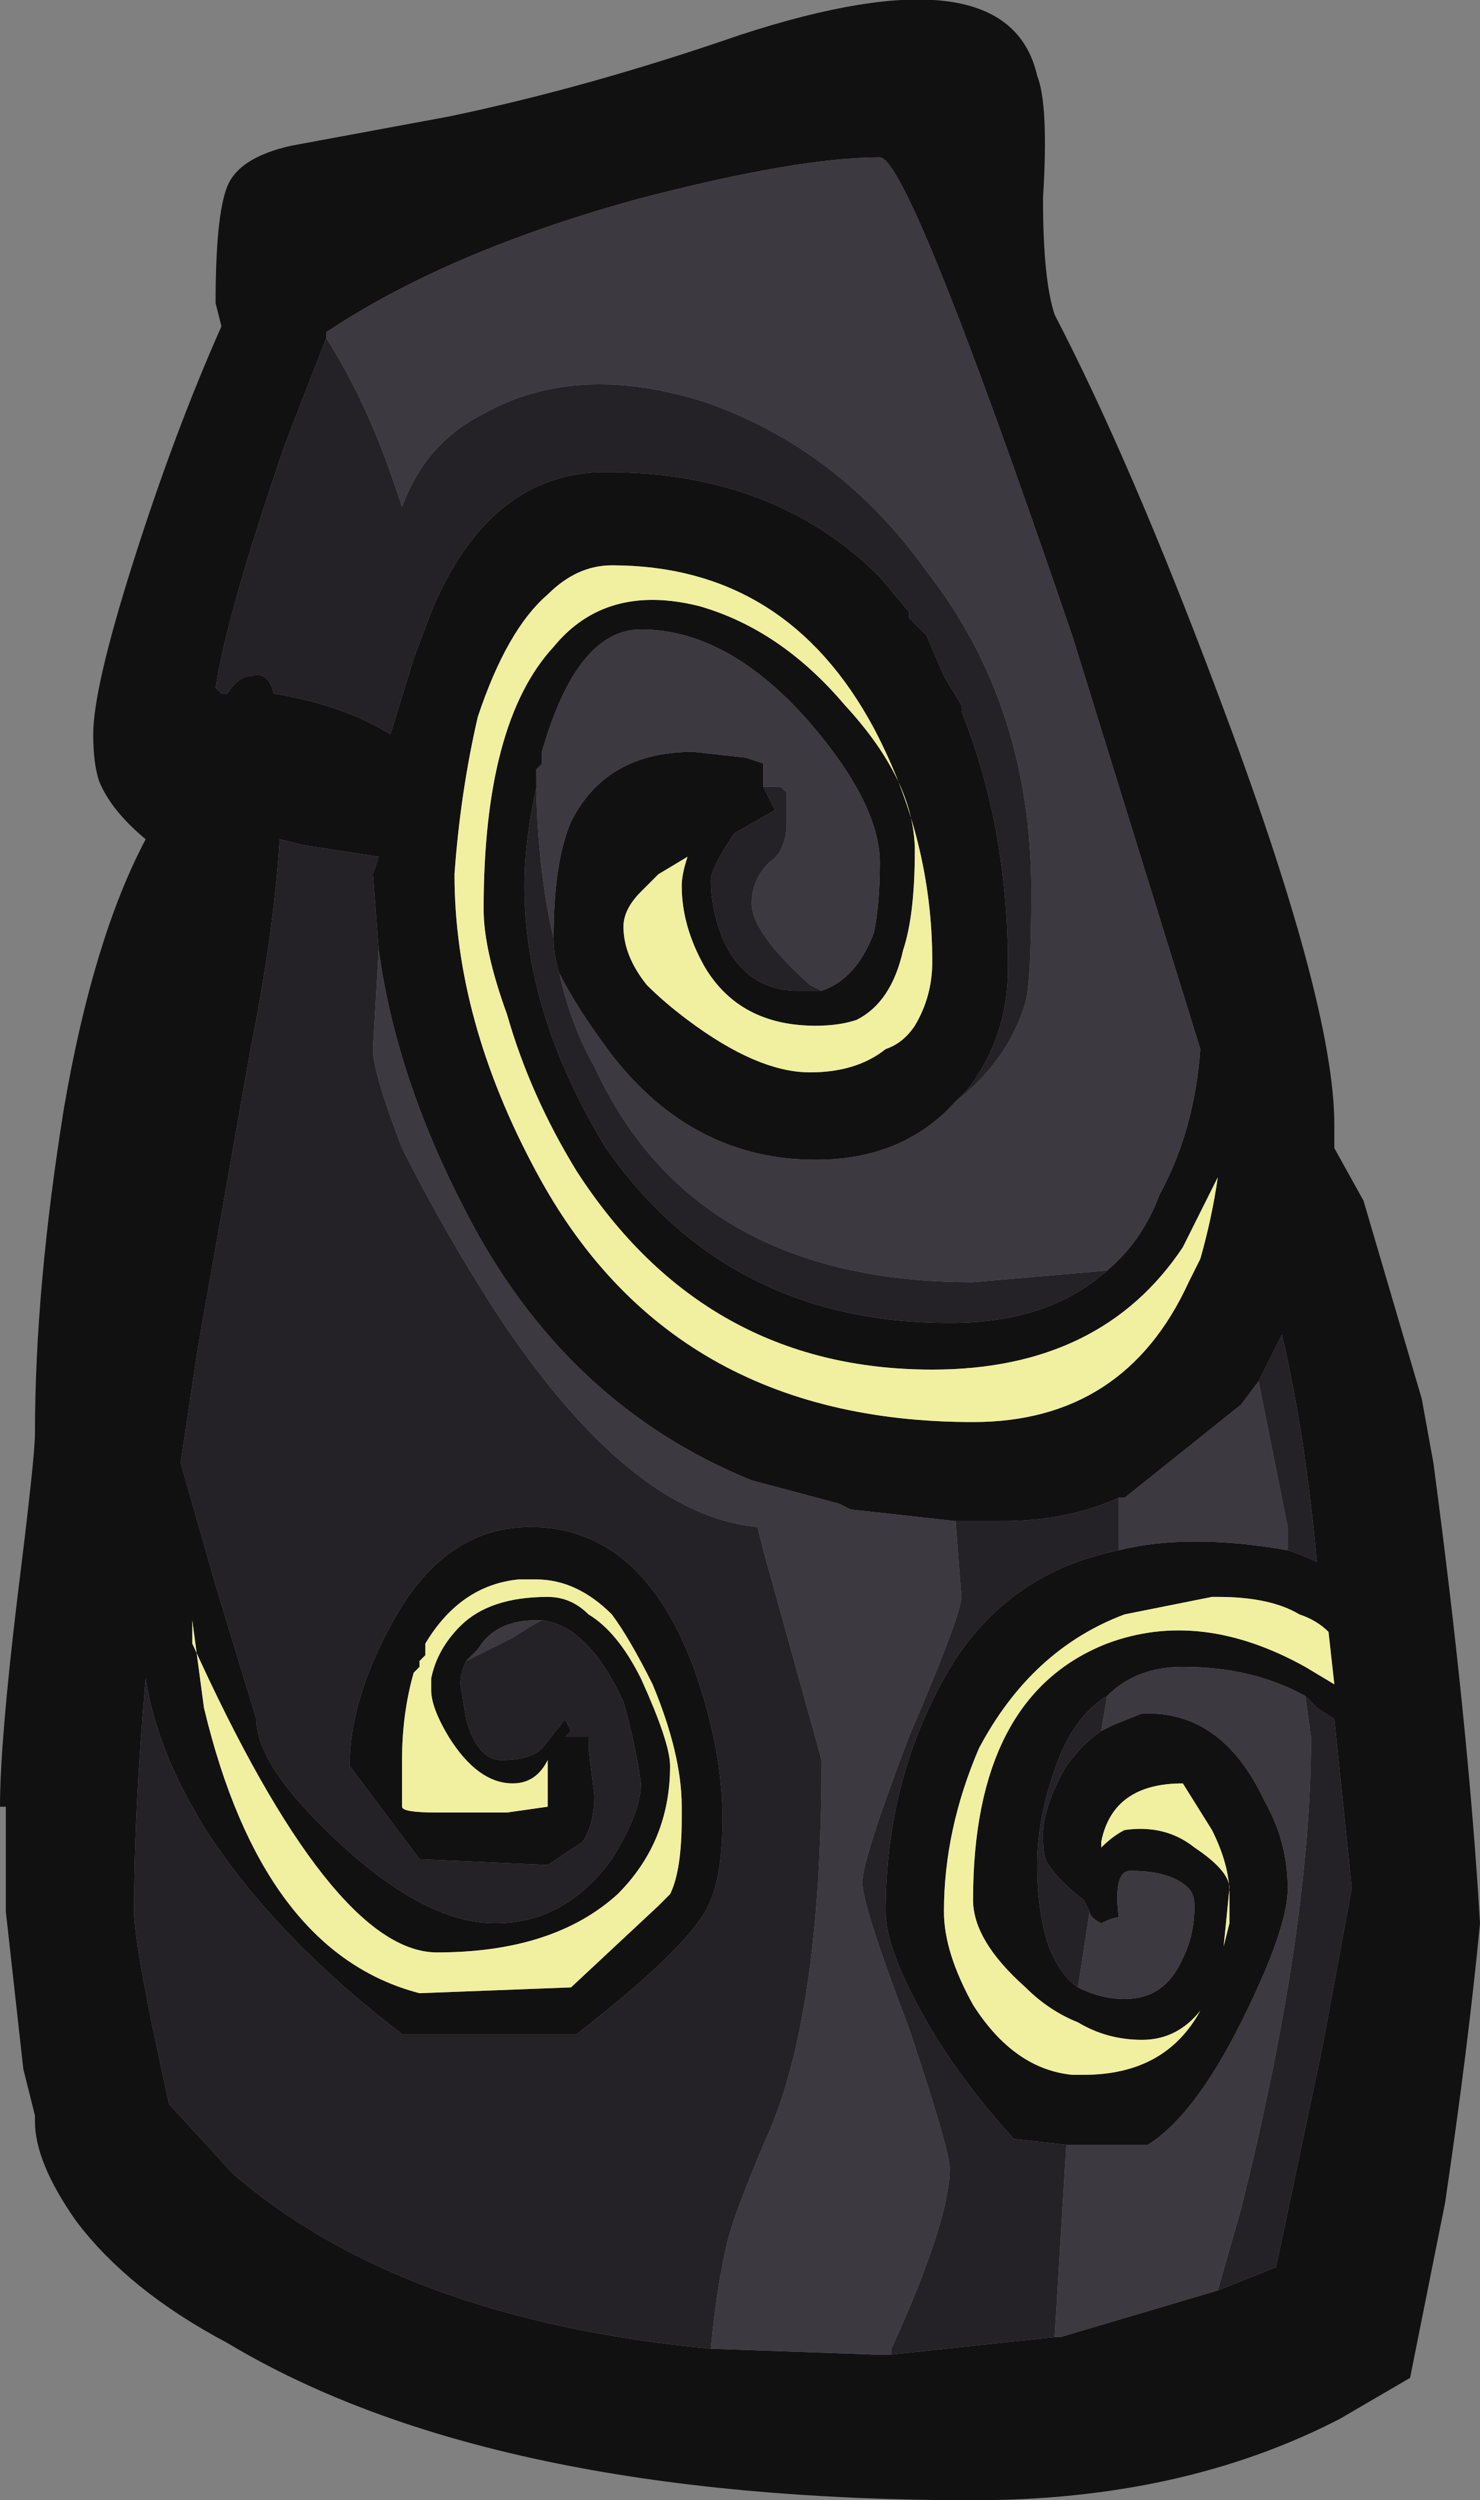 <?xml version="1.0" encoding="UTF-8" standalone="no"?>
<svg xmlns:ffdec="https://www.free-decompiler.com/flash" xmlns:xlink="http://www.w3.org/1999/xlink" ffdec:objectType="frame" height="150.15px" width="88.9px" xmlns="http://www.w3.org/2000/svg">
  <rect width="100%" height="100%" fill="#808080" stroke="none"/>
  <g transform="matrix(1.0, 0.0, 0.0, 1.0, 24.85, 66.15)">
    <use ffdec:characterId="1327" height="21.45" transform="matrix(7.0, 0.0, 0.0, 7.0, -24.85, -66.15)" width="12.7" xlink:href="#shape0"/>
  </g>
  <defs>
    <g id="shape0" transform="matrix(1.0, 0.0, 0.0, 1.0, 3.55, 9.45)">
      <path d="M5.95 1.45 Q6.25 1.2 6.4 0.8 6.7 0.25 6.75 -0.45 L5.65 -4.0 Q4.25 -8.1 4.0 -8.1 3.3 -8.1 1.95 -7.75 0.3 -7.3 -0.75 -6.6 L-0.75 -6.55 -1.1 -5.65 Q-1.6 -4.2 -1.7 -3.55 L-1.65 -3.5 -1.6 -3.5 Q-1.5 -3.65 -1.4 -3.65 -1.25 -3.7 -1.2 -3.5 -0.6 -3.4 -0.2 -3.15 L0.0 -3.8 0.15 -4.2 Q0.65 -5.4 1.65 -5.4 3.1 -5.4 4.0 -4.5 L4.25 -4.2 4.25 -4.15 4.4 -4.0 4.55 -3.65 4.7 -3.4 4.7 -3.35 Q5.1 -2.35 5.1 -1.15 5.1 -0.55 4.75 -0.1 L4.65 0.0 Q4.2 0.5 3.45 0.5 2.4 0.5 1.7 -0.4 1.4 -0.8 1.25 -1.1 1.2 -1.25 1.2 -1.4 1.2 -2.05 1.35 -2.4 1.65 -3.0 2.4 -3.0 L2.85 -2.95 3.0 -2.9 Q3.0 -2.8 3.0 -2.7 L3.1 -2.5 2.75 -2.3 Q2.55 -2.0 2.55 -1.9 2.55 -1.65 2.65 -1.4 2.85 -0.95 3.3 -0.95 L3.5 -0.95 Q3.8 -1.05 3.95 -1.45 4.0 -1.7 4.0 -2.05 4.0 -2.55 3.4 -3.25 2.7 -4.05 1.95 -4.05 1.4 -4.05 1.1 -3.0 L1.1 -2.9 Q0.95 -2.3 0.95 -1.85 0.95 -0.75 1.65 0.4 2.7 1.9 4.6 1.9 5.45 1.9 5.95 1.45 M2.8 -9.15 Q5.1 -9.9 5.35 -8.8 5.45 -8.55 5.4 -7.75 5.4 -7.05 5.5 -6.75 6.15 -5.5 6.9 -3.5 7.9 -0.85 7.9 0.2 L7.9 0.4 8.15 0.85 8.65 2.55 8.75 3.1 Q9.05 5.35 9.15 7.05 9.05 8.1 8.85 9.45 L8.55 10.95 7.95 11.3 Q6.6 12.0 4.8 12.0 0.65 12.0 -1.6 10.65 -2.45 10.2 -2.9 9.6 -3.25 9.1 -3.25 8.75 L-3.25 8.7 -3.35 8.3 -3.5 6.95 -3.5 6.05 -3.55 6.05 Q-3.55 5.5 -3.4 4.25 -3.25 3.05 -3.25 2.85 -3.25 1.6 -3.0 0.05 -2.75 -1.4 -2.3 -2.25 -2.6 -2.5 -2.7 -2.75 -2.75 -2.9 -2.75 -3.15 -2.75 -3.55 -2.4 -4.65 -2.05 -5.75 -1.65 -6.65 L-1.7 -6.85 Q-1.7 -7.6 -1.6 -7.85 -1.5 -8.1 -1.05 -8.2 L0.3 -8.45 Q1.5 -8.7 2.8 -9.15 M1.2 -3.9 Q1.65 -4.45 2.45 -4.25 3.15 -4.05 3.7 -3.4 4.3 -2.75 4.3 -2.15 4.3 -1.6 4.2 -1.3 4.1 -0.85 3.8 -0.7 3.65 -0.65 3.45 -0.65 2.8 -0.65 2.5 -1.15 2.3 -1.5 2.3 -1.85 2.3 -1.95 2.35 -2.1 L2.1 -1.95 1.95 -1.8 Q1.8 -1.65 1.8 -1.5 1.8 -1.25 2.0 -1.0 2.15 -0.85 2.35 -0.7 2.95 -0.25 3.4 -0.25 3.8 -0.25 4.05 -0.45 4.2 -0.5 4.3 -0.65 4.45 -0.9 4.45 -1.2 4.45 -2.25 3.95 -3.2 3.2 -4.6 1.7 -4.6 1.4 -4.6 1.15 -4.35 0.8 -4.05 0.55 -3.3 0.4 -2.65 0.35 -1.95 0.35 -0.7 1.05 0.6 2.2 2.75 4.8 2.75 6.1 2.75 6.65 1.55 L6.75 1.35 Q6.85 1.0 6.9 0.65 L6.6 1.25 Q5.9 2.3 4.45 2.3 2.5 2.3 1.4 0.6 1.0 -0.05 0.8 -0.75 0.6 -1.3 0.6 -1.65 0.6 -3.25 1.2 -3.9 M7.25 2.4 L7.1 2.6 6.1 3.4 6.05 3.4 Q5.6 3.6 5.05 3.6 L4.65 3.6 3.75 3.5 3.65 3.45 2.9 3.25 Q1.3 2.6 0.45 0.95 -0.15 -0.2 -0.3 -1.3 L-0.35 -1.95 -0.3 -2.1 -0.95 -2.2 -1.15 -2.25 Q-1.2 -1.45 -1.4 -0.45 L-1.85 2.1 -2.0 3.1 -1.7 4.15 -1.35 5.3 Q-1.35 5.7 -0.65 6.35 0.1 7.05 0.7 7.05 1.3 7.05 1.7 6.5 1.95 6.1 1.95 5.85 1.9 5.5 1.8 5.15 1.5 4.5 1.1 4.45 L1.05 4.45 Q0.7 4.45 0.55 4.7 L0.45 4.8 Q0.4 4.9 0.4 5.0 L0.45 5.3 Q0.55 5.65 0.75 5.65 1.0 5.65 1.1 5.55 L1.3 5.3 1.35 5.4 1.3 5.45 1.5 5.45 1.5 5.55 1.55 5.95 Q1.55 6.2 1.45 6.35 L1.15 6.55 0.05 6.5 -0.55 5.7 Q-0.55 5.15 -0.2 4.5 0.25 3.65 1.0 3.65 1.95 3.65 2.4 4.85 2.65 5.55 2.65 6.15 2.65 6.7 2.5 6.95 2.3 7.3 1.4 8.0 L-0.1 8.0 Q-1.15 7.2 -1.75 6.3 -2.2 5.6 -2.3 4.95 -2.4 6.1 -2.4 6.95 -2.4 7.15 -2.25 7.9 L-2.1 8.6 -1.55 9.2 Q-0.1 10.45 2.55 10.7 L3.95 10.75 4.1 10.75 5.5 10.6 5.55 10.6 6.9 10.2 7.4 10.0 7.8 8.1 8.05 6.75 7.9 5.3 7.75 5.2 7.65 5.1 Q7.2 4.85 6.6 4.85 6.2 4.85 5.95 5.1 5.7 5.25 5.55 5.6 5.35 6.1 5.35 6.55 5.35 6.95 5.45 7.25 5.55 7.5 5.7 7.6 5.9 7.7 6.1 7.7 6.45 7.7 6.6 7.35 6.7 7.15 6.7 6.9 6.7 6.8 6.65 6.75 6.5 6.6 6.15 6.6 6.0 6.6 6.05 7.0 6.0 7.0 5.9 7.05 5.8 7.0 5.8 6.95 L5.75 6.85 Q5.55 6.7 5.45 6.55 5.4 6.5 5.4 6.3 5.4 6.05 5.6 5.7 5.75 5.5 5.9 5.4 L6.0 5.35 6.25 5.25 6.3 5.25 Q6.95 5.25 7.3 6.0 7.5 6.35 7.5 6.75 7.5 7.1 7.1 7.9 6.7 8.7 6.3 8.95 L5.6 8.95 5.15 8.9 Q4.65 8.35 4.35 7.8 4.05 7.25 4.05 6.95 4.05 5.85 4.55 4.95 5.05 4.05 6.05 3.85 6.65 3.7 7.5 3.85 7.65 3.9 7.75 3.95 7.65 2.85 7.45 2.0 L7.25 2.4 M7.9 5.0 L7.85 4.55 Q7.75 4.45 7.6 4.4 7.35 4.25 6.9 4.25 L6.85 4.25 6.1 4.4 Q5.3 4.7 4.85 5.55 4.55 6.25 4.55 6.95 4.55 7.3 4.8 7.75 5.15 8.3 5.65 8.35 L5.75 8.35 Q6.45 8.35 6.75 7.8 6.55 8.05 6.25 8.05 5.95 8.05 5.7 7.9 5.45 7.8 5.25 7.6 4.8 7.2 4.8 6.85 4.8 5.1 5.95 4.65 6.75 4.35 7.65 4.85 L7.9 5.0 M6.1 6.25 Q6.45 6.2 6.7 6.4 7.0 6.6 7.0 6.75 L6.95 7.25 7.0 7.05 7.0 6.8 Q7.0 6.55 6.85 6.25 L6.6 5.85 Q6.0 5.85 5.9 6.35 L5.9 6.4 Q6.0 6.3 6.1 6.25 M1.95 4.95 Q2.2 5.5 2.2 5.7 2.2 6.35 1.75 6.8 1.2 7.3 0.2 7.3 -0.7 7.3 -1.9 4.65 L-1.9 4.45 -1.8 5.2 Q-1.3 7.3 0.05 7.65 L1.35 7.6 2.1 6.9 2.2 6.8 Q2.3 6.6 2.3 6.15 L2.3 6.05 Q2.3 5.6 2.05 5.0 1.85 4.6 1.7 4.4 1.4 4.1 1.05 4.1 L0.9 4.1 Q0.4 4.15 0.1 4.65 L0.1 4.75 0.05 4.8 0.05 4.85 0.0 4.9 Q-0.1 5.25 -0.1 5.65 L-0.1 6.05 Q-0.1 6.1 0.2 6.1 L0.8 6.1 1.15 6.05 Q1.15 5.85 1.15 5.65 1.05 5.85 0.85 5.85 0.55 5.85 0.3 5.45 0.15 5.2 0.15 5.05 L0.15 4.95 Q0.2 4.7 0.4 4.5 0.65 4.25 1.15 4.25 1.35 4.25 1.5 4.4 1.75 4.55 1.95 4.95" fill="#111111" fill-rule="evenodd" stroke="none"/>
      <path d="M-1.7 -3.55 L-1.65 -3.5 -1.7 -3.55" fill="#ffffff" fill-rule="evenodd" stroke="none"/>
      <path d="M-0.75 -6.55 Q-0.4 -6.0 -0.15 -5.25 L-0.1 -5.1 Q0.1 -5.65 0.6 -5.9 1.4 -6.35 2.5 -6.0 3.65 -5.6 4.4 -4.55 5.3 -3.4 5.3 -1.8 5.3 -1.05 5.25 -0.85 5.1 -0.35 4.65 0.0 L4.75 -0.1 Q5.1 -0.55 5.1 -1.15 5.1 -2.35 4.7 -3.35 L4.7 -3.4 4.55 -3.65 4.4 -4.0 4.25 -4.15 4.25 -4.2 4.0 -4.5 Q3.1 -5.4 1.65 -5.4 0.65 -5.4 0.15 -4.2 L0.0 -3.8 -0.2 -3.15 Q-0.6 -3.4 -1.2 -3.5 -1.25 -3.7 -1.4 -3.65 -1.5 -3.65 -1.6 -3.5 L-1.65 -3.5 -1.7 -3.55 Q-1.6 -4.2 -1.1 -5.65 L-0.75 -6.55 M1.25 -1.1 Q1.35 -0.65 1.55 -0.3 2.4 1.55 4.8 1.55 L5.95 1.45 Q5.45 1.9 4.6 1.9 2.7 1.9 1.65 0.4 0.95 -0.75 0.95 -1.85 0.95 -2.3 1.1 -2.9 L1.05 -2.85 Q1.05 -2.05 1.2 -1.4 1.2 -1.25 1.25 -1.1 M3.5 -0.95 L3.3 -0.95 Q2.85 -0.95 2.65 -1.4 2.55 -1.65 2.55 -1.9 2.55 -2.0 2.75 -2.3 L3.1 -2.5 3.0 -2.7 3.15 -2.7 3.2 -2.65 Q3.2 -2.6 3.2 -2.4 3.2 -2.15 3.05 -2.05 2.9 -1.9 2.9 -1.7 2.9 -1.45 3.4 -1.0 L3.5 -0.95 M6.05 3.4 L6.05 3.85 Q5.05 4.05 4.55 4.95 4.05 5.85 4.05 6.95 4.05 7.25 4.35 7.8 4.65 8.35 5.15 8.9 L5.6 8.95 5.5 10.6 4.1 10.75 4.1 10.7 Q4.6 9.6 4.6 9.15 4.6 9.0 4.25 7.95 3.85 6.9 3.85 6.7 3.85 6.5 4.25 5.45 4.7 4.4 4.7 4.25 L4.65 3.6 5.05 3.6 Q5.6 3.6 6.05 3.4 M7.5 3.85 L7.5 3.65 7.25 2.4 7.45 2.0 Q7.65 2.85 7.75 3.95 7.65 3.9 7.5 3.85 M7.65 5.1 L7.75 5.2 7.9 5.3 8.05 6.75 7.8 8.1 7.4 10.0 6.9 10.2 7.1 9.5 Q7.7 7.1 7.7 5.45 L7.65 5.1 M2.55 10.7 Q-0.1 10.45 -1.55 9.2 L-2.1 8.6 -2.25 7.9 Q-2.4 7.15 -2.4 6.95 -2.4 6.1 -2.3 4.95 -2.2 5.6 -1.75 6.3 -1.15 7.2 -0.1 8.0 L1.4 8.0 Q2.3 7.3 2.5 6.95 2.65 6.7 2.65 6.15 2.65 5.55 2.4 4.85 1.95 3.65 1.0 3.65 0.25 3.65 -0.2 4.5 -0.55 5.15 -0.55 5.7 L0.05 6.5 1.15 6.55 1.45 6.35 Q1.55 6.2 1.55 5.95 L1.5 5.55 1.5 5.45 1.3 5.45 1.35 5.4 1.3 5.3 1.1 5.55 Q1.0 5.65 0.75 5.65 0.55 5.65 0.45 5.3 L0.4 5.0 Q0.4 4.9 0.45 4.8 L0.85 4.6 Q1.0 4.5 1.1 4.45 1.5 4.5 1.8 5.15 1.9 5.5 1.95 5.85 1.95 6.1 1.7 6.5 1.3 7.05 0.7 7.05 0.1 7.05 -0.65 6.35 -1.35 5.7 -1.35 5.3 L-1.7 4.15 -2.0 3.1 -1.85 2.1 -1.4 -0.45 Q-1.2 -1.45 -1.15 -2.25 L-0.95 -2.2 -0.3 -2.1 -0.35 -1.95 -0.3 -1.3 -0.35 -0.45 Q-0.35 -0.25 -0.1 0.4 0.25 1.1 0.7 1.8 1.85 3.55 2.95 3.65 L3.0 3.85 3.5 5.65 Q3.5 7.9 3.0 8.95 2.75 9.55 2.7 9.75 2.6 10.15 2.55 10.7 M5.95 5.1 L5.9 5.4 Q5.75 5.5 5.6 5.7 5.4 6.05 5.4 6.3 5.4 6.5 5.45 6.55 5.55 6.7 5.75 6.85 L5.8 6.95 5.7 7.6 Q5.55 7.5 5.45 7.25 5.35 6.95 5.35 6.55 5.35 6.1 5.55 5.6 5.7 5.25 5.95 5.1" fill="#242226" fill-rule="evenodd" stroke="none"/>
      <path d="M-0.75 -6.55 L-0.75 -6.6 Q0.3 -7.3 1.95 -7.75 3.3 -8.1 4.0 -8.1 4.25 -8.1 5.65 -4.0 L6.75 -0.45 Q6.7 0.25 6.4 0.8 6.25 1.2 5.95 1.45 L4.8 1.55 Q2.4 1.55 1.55 -0.3 1.35 -0.65 1.25 -1.1 1.4 -0.8 1.7 -0.4 2.4 0.5 3.45 0.5 4.2 0.5 4.65 0.0 5.1 -0.35 5.25 -0.85 5.3 -1.05 5.3 -1.8 5.3 -3.4 4.4 -4.55 3.65 -5.6 2.5 -6.0 1.4 -6.35 0.6 -5.9 0.1 -5.65 -0.1 -5.1 L-0.15 -5.25 Q-0.4 -6.0 -0.75 -6.55 M1.1 -2.9 L1.1 -3.0 Q1.4 -4.05 1.95 -4.05 2.7 -4.05 3.4 -3.25 4.0 -2.55 4.0 -2.05 4.0 -1.7 3.95 -1.45 3.8 -1.05 3.5 -0.95 L3.4 -1.0 Q2.9 -1.45 2.9 -1.7 2.9 -1.9 3.05 -2.05 3.2 -2.15 3.2 -2.4 3.2 -2.6 3.2 -2.65 L3.15 -2.7 3.0 -2.7 Q3.0 -2.8 3.0 -2.9 L2.85 -2.95 2.4 -3.0 Q1.65 -3.0 1.35 -2.4 1.2 -2.05 1.2 -1.4 1.05 -2.05 1.05 -2.85 L1.1 -2.9 M6.05 3.4 L6.1 3.4 7.1 2.6 7.25 2.4 7.5 3.65 7.5 3.85 Q6.65 3.7 6.05 3.85 L6.05 3.4 M7.65 5.1 L7.7 5.45 Q7.7 7.1 7.1 9.5 L6.9 10.2 5.55 10.6 5.5 10.6 5.6 8.95 6.3 8.95 Q6.7 8.7 7.1 7.9 7.5 7.1 7.5 6.75 7.5 6.35 7.3 6.0 6.95 5.25 6.3 5.25 L6.25 5.25 6.0 5.35 5.9 5.4 5.95 5.1 Q6.2 4.85 6.6 4.85 7.2 4.85 7.65 5.1 M4.1 10.75 L3.95 10.75 2.55 10.7 Q2.6 10.15 2.7 9.75 2.75 9.55 3.0 8.95 3.5 7.9 3.5 5.65 L3.0 3.85 2.95 3.65 Q1.85 3.55 0.7 1.8 0.25 1.1 -0.1 0.4 -0.35 -0.25 -0.35 -0.45 L-0.3 -1.3 Q-0.15 -0.2 0.45 0.95 1.3 2.6 2.9 3.25 L3.65 3.45 3.75 3.5 4.65 3.6 4.7 4.25 Q4.7 4.4 4.25 5.45 3.85 6.5 3.85 6.7 3.85 6.9 4.25 7.95 4.6 9.0 4.6 9.15 4.6 9.6 4.1 10.7 L4.1 10.75 M0.45 4.8 L0.55 4.7 Q0.7 4.45 1.05 4.45 L1.1 4.45 Q1.0 4.5 0.85 4.6 L0.45 4.8 M5.8 6.95 Q5.8 7.0 5.9 7.05 6.0 7.0 6.05 7.0 6.0 6.6 6.15 6.6 6.5 6.6 6.65 6.75 6.7 6.8 6.7 6.9 6.7 7.15 6.6 7.35 6.45 7.7 6.1 7.7 5.9 7.7 5.7 7.6 L5.8 6.95" fill="#3d3940" fill-rule="evenodd" stroke="none"/>
      <path d="M1.2 -3.9 Q0.6 -3.25 0.6 -1.65 0.6 -1.3 0.8 -0.75 1.0 -0.05 1.4 0.6 2.5 2.3 4.45 2.3 5.9 2.3 6.6 1.25 L6.9 0.65 Q6.85 1.0 6.75 1.35 L6.65 1.55 Q6.1 2.75 4.8 2.75 2.2 2.75 1.05 0.6 0.35 -0.7 0.35 -1.95 0.4 -2.65 0.55 -3.3 0.8 -4.05 1.15 -4.35 1.4 -4.6 1.7 -4.6 3.2 -4.6 3.95 -3.2 4.45 -2.25 4.45 -1.2 4.45 -0.9 4.3 -0.65 4.2 -0.5 4.05 -0.45 3.8 -0.25 3.4 -0.25 2.95 -0.25 2.35 -0.7 2.15 -0.85 2.0 -1.0 1.8 -1.25 1.8 -1.5 1.8 -1.65 1.95 -1.8 L2.1 -1.95 2.35 -2.1 Q2.3 -1.95 2.3 -1.85 2.3 -1.5 2.5 -1.15 2.8 -0.65 3.45 -0.65 3.65 -0.65 3.8 -0.7 4.1 -0.85 4.2 -1.3 4.3 -1.6 4.3 -2.15 4.3 -2.75 3.7 -3.4 3.15 -4.05 2.45 -4.25 1.65 -4.45 1.2 -3.9 M7.9 5.0 L7.65 4.85 Q6.75 4.35 5.95 4.65 4.8 5.1 4.8 6.85 4.8 7.2 5.25 7.6 5.45 7.8 5.7 7.9 5.95 8.05 6.25 8.05 6.55 8.05 6.75 7.8 6.45 8.35 5.75 8.35 L5.65 8.35 Q5.15 8.3 4.8 7.75 4.55 7.3 4.55 6.95 4.55 6.25 4.85 5.55 5.3 4.7 6.1 4.4 L6.85 4.25 6.9 4.25 Q7.35 4.25 7.6 4.4 7.75 4.45 7.85 4.55 L7.9 5.0 M1.95 4.95 Q1.75 4.55 1.5 4.4 1.35 4.25 1.15 4.25 0.65 4.25 0.4 4.5 0.2 4.7 0.15 4.95 L0.15 5.05 Q0.15 5.2 0.3 5.45 0.55 5.85 0.85 5.85 1.05 5.85 1.15 5.65 1.15 5.85 1.15 6.05 L0.8 6.1 0.2 6.1 Q-0.1 6.1 -0.1 6.05 L-0.1 5.65 Q-0.1 5.25 0.0 4.9 L0.05 4.85 0.05 4.8 0.1 4.75 0.1 4.65 Q0.4 4.15 0.9 4.1 L1.05 4.1 Q1.4 4.1 1.7 4.4 1.85 4.6 2.05 5.0 2.3 5.6 2.3 6.05 L2.3 6.15 Q2.3 6.6 2.2 6.8 L2.1 6.9 1.35 7.6 0.05 7.65 Q-1.3 7.3 -1.8 5.2 L-1.9 4.45 -1.9 4.65 Q-0.7 7.3 0.2 7.3 1.2 7.3 1.75 6.8 2.2 6.35 2.2 5.7 2.2 5.5 1.95 4.95 M6.1 6.25 Q6.0 6.3 5.9 6.4 L5.9 6.35 Q6.0 5.85 6.6 5.85 L6.85 6.25 Q7.0 6.55 7.0 6.8 L7.0 7.05 6.95 7.25 7.0 6.75 Q7.0 6.6 6.7 6.4 6.45 6.2 6.1 6.25" fill="#f0f0a0" fill-rule="evenodd" stroke="none"/>
    </g>
  </defs>
</svg>
